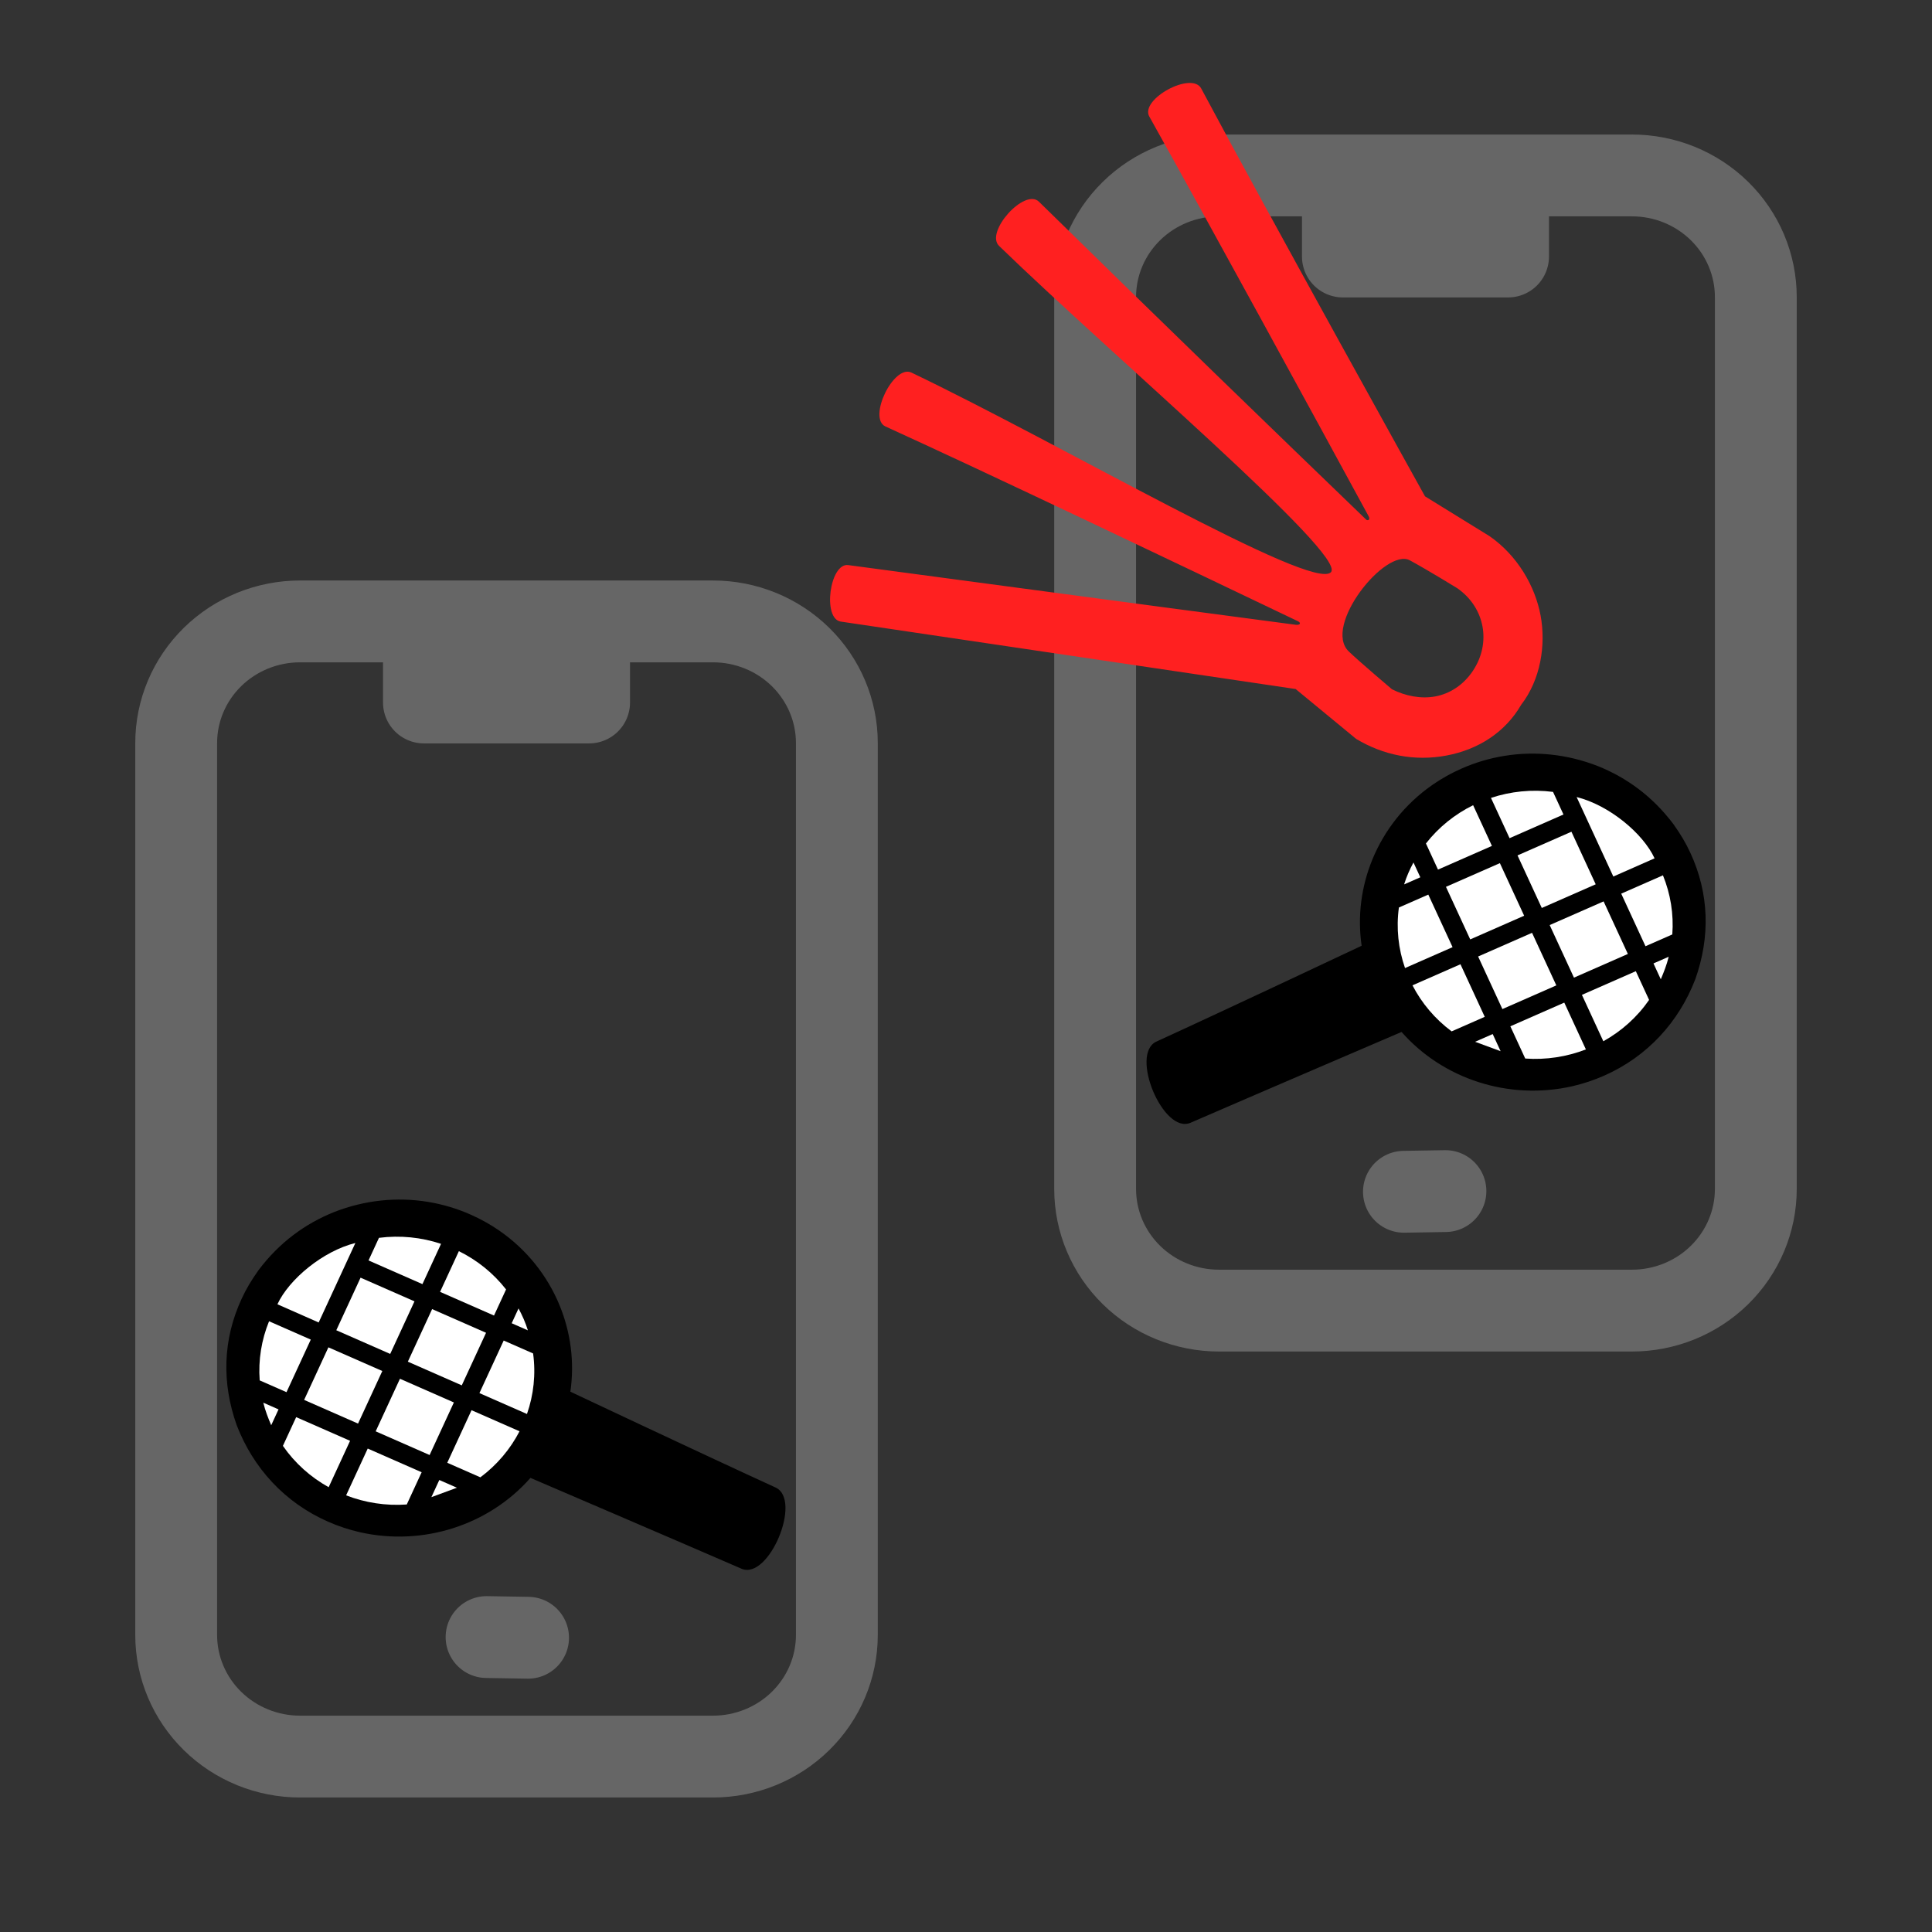 <?xml version="1.0" encoding="UTF-8"?>
<svg width="512" height="512" version="1.1" viewBox="0 0 512 512" xml:space="preserve" xmlns="http://www.w3.org/2000/svg">

		
	<rect x="0" y="0" width="512" height="512" fill="#333333" stroke="none"/>

		
	<path d="m355.88 46.493h-32.829c-8.707 0-17.057 3.396-23.213 9.44-6.157 6.045-9.615 14.243-9.615 22.791v236.37c0 8.548 3.459 16.747 9.615 22.791 6.157 6.045 14.507 9.44 23.213 9.44h109.43c8.707 0 17.057-3.396 23.213-9.44 6.157-6.045 9.615-14.243 9.615-22.791v-236.37c0-8.548-3.459-16.747-9.615-22.791-6.157-6.045-14.507-9.44-23.213-9.44h-32.829m-43.772 0v21.488h43.772v-21.488m-43.772 0h43.772m-27.597 269.34 11-0.18" fill="none" stroke="#666" stroke-linecap="round" stroke-linejoin="round" stroke-width="21.686"/><path d="m304.59 30.904c15.418 27.569 42.895 77.934 58.096 105.88 0.585 1.076-0.297 1.243-0.623 0.929-23.743-22.88-54.334-52.478-86.736-84.263-3.771-3.699-14.35 8.042-10.561 11.721 29.963 29.093 92.264 81.937 87.947 86.47-4.96 5.204-71.186-33.777-111.16-52.898-4.739-2.267-11.672 12.099-6.893 14.276 27.729 12.628 77.106 36.22 109.32 51.621 0.882 0.421 0.595 1.089-0.623 0.929-38.237-5.041-118.56-15.814-118.56-15.814-4.919-0.656-6.889 14.245-1.979 14.973l120.54 17.874 16.027 13.208c7.188 4.326 15.476 6.01 23.948 4.416 8.471-1.594 15.586-6.177 19.802-13.46 5.133-6.644 6.6-15.843 5.133-23.678-1.468-7.835-6.162-15.875-13.497-20.984l-17.127-10.567s-41.237-74.208-59.307-108.08c-2.487-4.663-16.33 2.843-13.751 7.455zm81.604 124.98c7.335 5.109 9.095 14.512 4.109 21.939-2.493 3.714-6.05 6.005-9.901 6.73-3.85 0.725-7.995-0.118-11.515-1.889 0 0-8.568-7.252-11.442-10.014-7.001-6.728 9.769-27.641 16.207-24.14 4.796 2.607 12.542 7.374 12.542 7.374z" fill="#ff2020" stroke-width=".413"/><g transform="matrix(.163 .353 -.362 .159 790.73 827.04)"><path d="m-1798.7 527.82c0.302 19.926 59.951 22.009 60.03 2.082 0.176-44.674 1.168-153.96 1.168-153.96 40.821-11.999 72.224-45.998 80.689-88.621 1.437-7.528 2.139-14.843 2.127-22.318-0.053-31.818-13.02-60.594-35.141-82.611l0.01-0.01c-22.506-21.224-49.79-32.61-80.414-32.559-7.158 0.012-14.166 0.688-22.498 2.26-22.64 4.833-41.615 15.139-57.115 29.873-15.388 14.899-26.476 33.425-31.889 54.219-2.433 9.346-3.724 19.145-3.707 29.244 0.013 7.583 0.75 14.999 2.162 22.174 0.012 0.132 0.05 0.232 0.08 0.352 4.38 21.889 14.966 41.549 29.844 57.066 0.02 0.028 0.044 0.06 0.07 0.086 0.023 0.017 0.048 0.033 0.066 0.051 13.816 14.362 31.312 25.159 50.975 30.863 0 0 2.769 100.8 3.543 151.81z" color="#000000" stroke-linecap="round" stroke-linejoin="round" stroke-width="21.413" style="-inkscape-stroke:none"/></g><g transform="matrix(.163 .353 -.362 .159 790.73 827.04)" fill="#fff" stroke-linecap="round" stroke-linejoin="round" stroke-width="31.362"><path d="m-1711.2 321.06h12.878l-12.878 12.878z" color="#000000" style="-inkscape-stroke:none"/><path d="m-1763.6 321.06h39.467v24.241c-12.322 6.66-25.835 10.291-39.467 10.899z" color="#000000" style="-inkscape-stroke:none"/><path d="m-1815.9 321.06h39.467v34.81c-13.773-1.317-27.301-5.739-39.467-13.282z" color="#000000" style="-inkscape-stroke:none"/><path d="m-1840 321.06h11.113v11.854c-4.131-3.569-7.891-7.737-11.113-11.846z" color="#000000" style="-inkscape-stroke:none"/><path d="m-1711.2 268.66h35.139c-0.622 13.636-4.266 27.156-10.936 39.479h-24.203z" color="#000000" style="-inkscape-stroke:none"/><path d="m-1763.6 268.66h39.467v39.479h-39.467z" color="#000000" style="-inkscape-stroke:none"/><path d="m-1815.9 268.66h39.467v39.479h-39.467z" color="#000000" style="-inkscape-stroke:none"/><path d="m-1859.4 268.66h30.562v39.479h-19.604c-6.682-12.319-10.339-25.835-10.959-39.467z" color="#000000" style="-inkscape-stroke:none"/><path d="m-1711.2 216.28h21.569c7.534 12.165 11.949 25.696 13.256 39.467h-34.825z" color="#000000" style="-inkscape-stroke:none"/><path d="m-1763.6 216.28h39.467v39.467h-39.467z" color="#000000" style="-inkscape-stroke:none"/><path d="m-1815.9 216.28h39.467v39.467h-39.467z" color="#000000" style="-inkscape-stroke:none"/><path d="m-1845.8 216.28h16.966v39.467h-30.236c1.312-13.77 5.732-27.304 13.27-39.467z" color="#000000" style="-inkscape-stroke:none"/><path d="m-1711.2 192.21c4.635 3.59 8.216 7.25 11.906 11.151h-11.906z" color="#000000" style="-inkscape-stroke:none"/><path d="m-1776.5 173.15 0.051 30.219h-59.675c13.924-17.443 40.783-30.219 59.623-30.219z" color="#000000" style="-inkscape-stroke:none"/><path d="m-1763.6 172.83c13.628 0.61 27.143 4.256 39.467 10.922v19.626h-39.467z" color="#000000" style="-inkscape-stroke:none"/></g><path d="m156.12 164.68h32.829c8.707 0 17.057 3.396 23.213 9.44 6.157 6.045 9.615 14.243 9.615 22.791v236.37c0 8.548-3.459 16.747-9.615 22.791-6.156 6.044-14.507 9.44-23.213 9.44h-109.43c-8.707 0-17.057-3.396-23.213-9.44s-9.615-14.243-9.615-22.791v-236.37c0-8.548 3.459-16.747 9.615-22.791 6.157-6.045 14.507-9.44 23.213-9.44h32.829m43.772 0v21.488h-43.772v-21.488m43.772 0h-43.772m27.597 269.34-11-0.18" fill="none" stroke="#666" stroke-linecap="round" stroke-linejoin="round" stroke-width="21.686"/><g transform="matrix(-.163 .353 .362 .159 -278.73 945.22)"><path d="m-1798.7 527.82c0.302 19.926 59.951 22.009 60.03 2.082 0.176-44.674 1.168-153.96 1.168-153.96 40.821-11.999 72.224-45.998 80.689-88.621 1.437-7.528 2.139-14.843 2.127-22.318-0.053-31.818-13.02-60.594-35.141-82.611l0.01-0.01c-22.506-21.224-49.79-32.61-80.414-32.559-7.158 0.012-14.166 0.688-22.498 2.26-22.64 4.833-41.615 15.139-57.115 29.873-15.388 14.899-26.476 33.425-31.889 54.219-2.433 9.346-3.724 19.145-3.707 29.244 0.013 7.583 0.75 14.999 2.162 22.174 0.012 0.132 0.05 0.232 0.08 0.352 4.38 21.889 14.966 41.549 29.844 57.066 0.02 0.028 0.044 0.06 0.07 0.086 0.023 0.017 0.048 0.033 0.066 0.051 13.816 14.362 31.312 25.159 50.975 30.863 0 0 2.769 100.8 3.543 151.81z" color="#000000" stroke-linecap="round" stroke-linejoin="round" stroke-width="21.413" style="-inkscape-stroke:none"/></g><g transform="matrix(-.163 .353 .362 .159 -278.73 945.22)" fill="#fff" stroke-linecap="round" stroke-linejoin="round" stroke-width="31.362"><path d="m-1711.2 321.06h12.878l-12.878 12.878z" color="#000000" style="-inkscape-stroke:none"/><path d="m-1763.6 321.06h39.467v24.241c-12.322 6.66-25.835 10.291-39.467 10.899z" color="#000000" style="-inkscape-stroke:none"/><path d="m-1815.9 321.06h39.467v34.81c-13.773-1.317-27.301-5.739-39.467-13.282z" color="#000000" style="-inkscape-stroke:none"/><path d="m-1840 321.06h11.113v11.854c-4.131-3.569-7.891-7.737-11.113-11.846z" color="#000000" style="-inkscape-stroke:none"/><path d="m-1711.2 268.66h35.139c-0.622 13.636-4.266 27.156-10.936 39.479h-24.203z" color="#000000" style="-inkscape-stroke:none"/><path d="m-1763.6 268.66h39.467v39.479h-39.467z" color="#000000" style="-inkscape-stroke:none"/><path d="m-1815.9 268.66h39.467v39.479h-39.467z" color="#000000" style="-inkscape-stroke:none"/><path d="m-1859.4 268.66h30.562v39.479h-19.604c-6.682-12.319-10.339-25.835-10.959-39.467z" color="#000000" style="-inkscape-stroke:none"/><path d="m-1711.2 216.28h21.569c7.534 12.165 11.949 25.696 13.256 39.467h-34.825z" color="#000000" style="-inkscape-stroke:none"/><path d="m-1763.6 216.28h39.467v39.467h-39.467z" color="#000000" style="-inkscape-stroke:none"/><path d="m-1815.9 216.28h39.467v39.467h-39.467z" color="#000000" style="-inkscape-stroke:none"/><path d="m-1845.8 216.28h16.966v39.467h-30.236c1.312-13.77 5.732-27.304 13.27-39.467z" color="#000000" style="-inkscape-stroke:none"/><path d="m-1711.2 192.21c4.635 3.59 8.216 7.25 11.906 11.151h-11.906z" color="#000000" style="-inkscape-stroke:none"/><path d="m-1776.5 173.15 0.051 30.219h-59.675c13.924-17.443 40.783-30.219 59.623-30.219z" color="#000000" style="-inkscape-stroke:none"/><path d="m-1763.6 172.83c13.628 0.61 27.143 4.256 39.467 10.922v19.626h-39.467z" color="#000000" style="-inkscape-stroke:none"/></g>















</svg>
